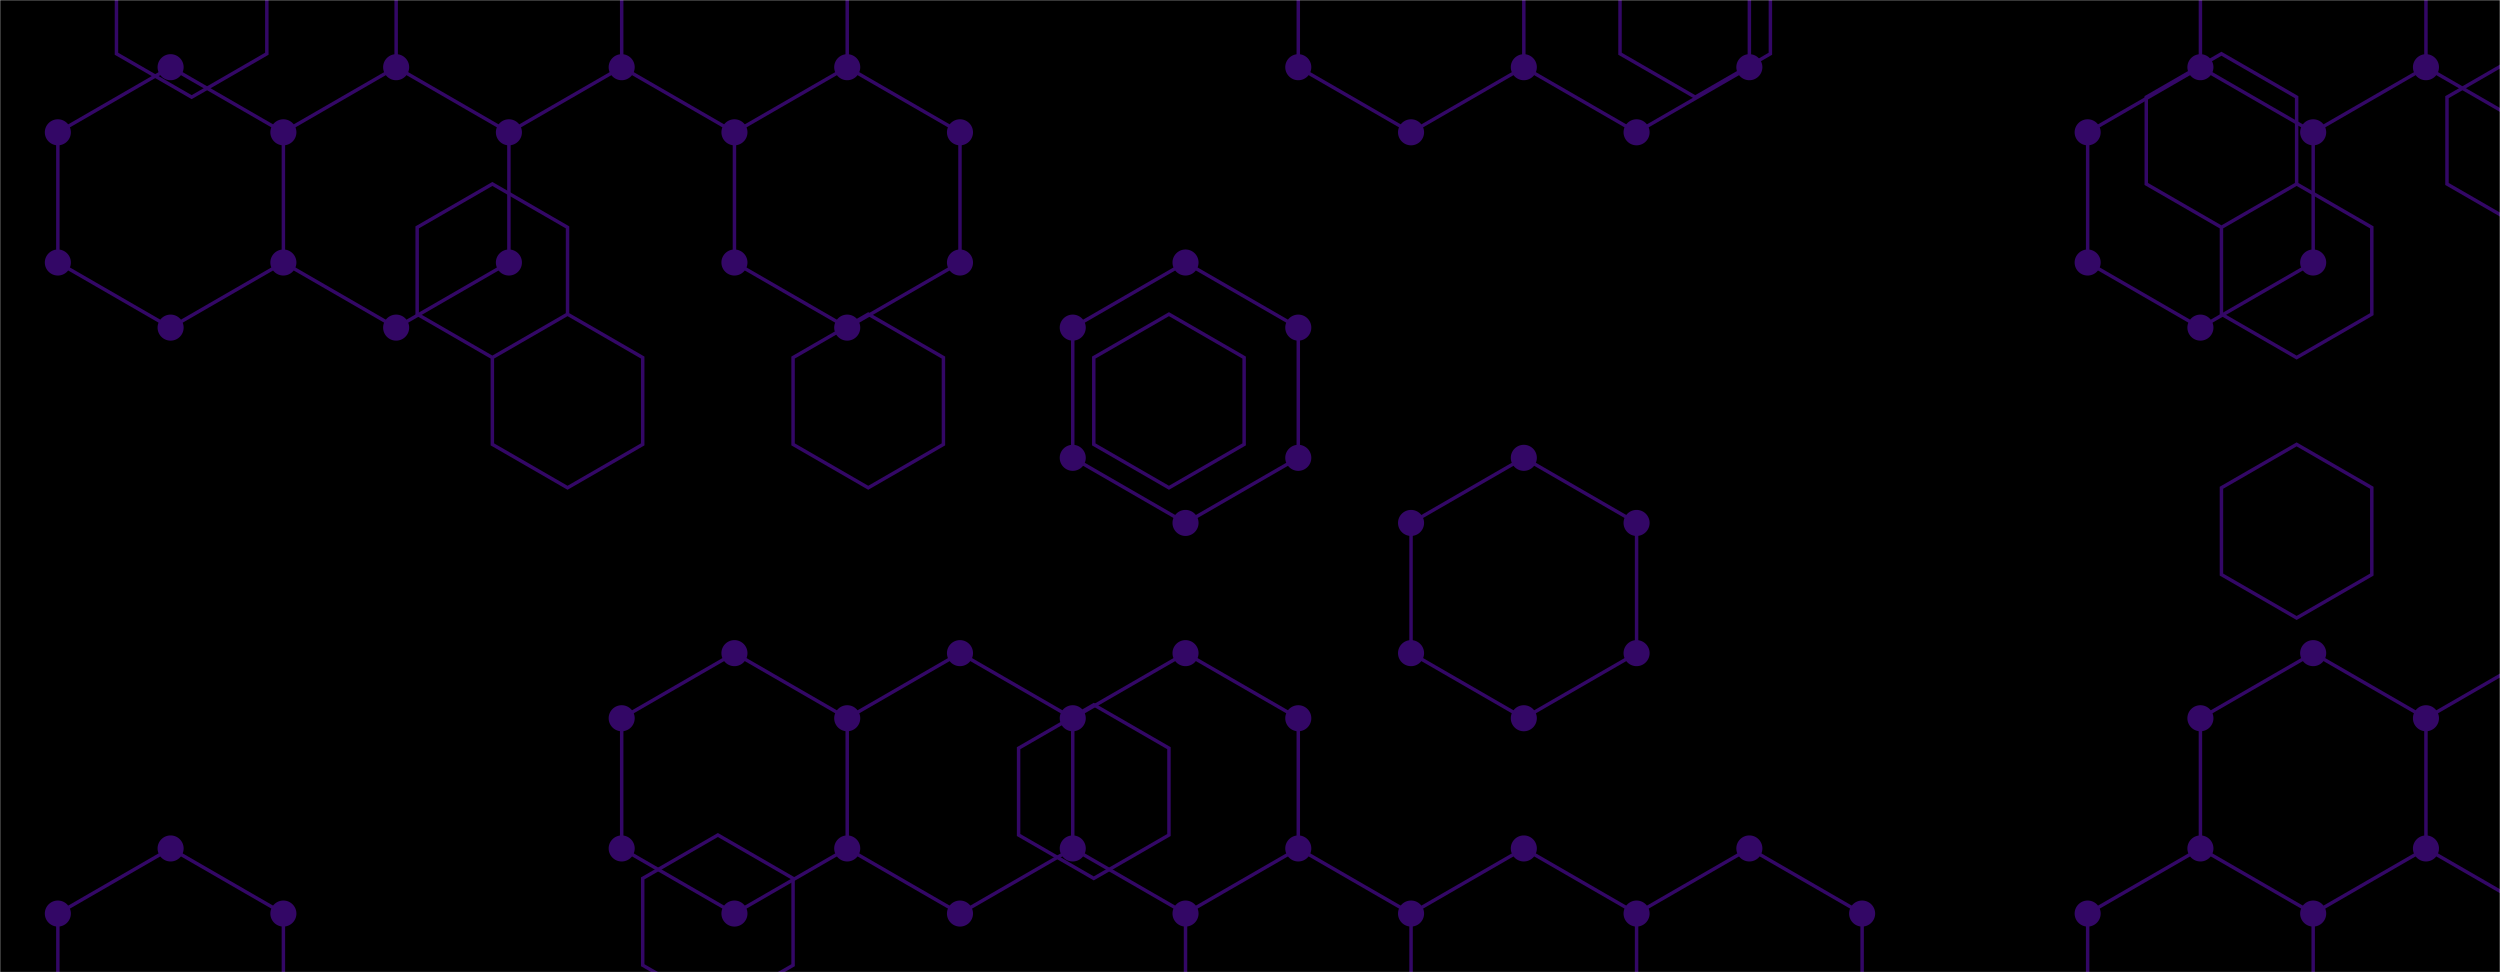 <svg xmlns="http://www.w3.org/2000/svg" version="1.1" xmlns:xlink="http://www.w3.org/1999/xlink" xmlns:svgjs="http://svgjs.com/svgjs" width="1440" height="560" preserveAspectRatio="none" viewBox="0 0 1440 560"><g mask="url(&quot;#SvgjsMask1008&quot;)" fill="none"><rect width="1440" height="560" x="0" y="0" fill="rgba(0, 0, 0, 1)"></rect><path d="M98.27 38.71L163.23 76.21L163.23 151.21L98.27 188.71L33.32 151.21L33.32 76.21zM98.27 488.71L163.23 526.21L163.23 601.21L98.27 638.71L33.32 601.21L33.32 526.21zM228.18 38.71L293.13 76.21L293.13 151.21L228.18 188.71L163.23 151.21L163.23 76.21zM293.13 -73.79L358.09 -36.29L358.09 38.71L293.13 76.21L228.18 38.71L228.18 -36.29zM423.04 -73.79L488 -36.29L488 38.71L423.04 76.21L358.09 38.71L358.09 -36.29zM488 38.71L552.95 76.21L552.95 151.21L488 188.71L423.04 151.21L423.04 76.21zM423.04 376.21L488 413.71L488 488.71L423.04 526.21L358.09 488.71L358.09 413.71zM552.95 376.21L617.9 413.71L617.9 488.71L552.95 526.21L488 488.71L488 413.71zM682.86 151.21L747.81 188.71L747.81 263.71L682.86 301.21L617.9 263.71L617.9 188.71zM682.86 376.21L747.81 413.71L747.81 488.71L682.86 526.21L617.9 488.71L617.9 413.71zM747.81 488.71L812.77 526.21L812.77 601.21L747.81 638.71L682.86 601.21L682.86 526.21zM812.76 -73.79L877.72 -36.29L877.72 38.71L812.76 76.21L747.81 38.71L747.81 -36.29zM877.72 263.71L942.67 301.21L942.67 376.21L877.72 413.71L812.76 376.21L812.76 301.21zM877.72 488.71L942.67 526.21L942.67 601.21L877.72 638.71L812.76 601.21L812.76 526.21zM942.67 -73.79L1007.63 -36.29L1007.63 38.71L942.67 76.21L877.72 38.71L877.72 -36.29zM1007.63 488.71L1072.58 526.21L1072.58 601.21L1007.63 638.71L942.67 601.21L942.67 526.21zM1267.44 38.71L1332.39 76.21L1332.39 151.21L1267.44 188.71L1202.49 151.21L1202.49 76.21zM1267.44 488.71L1332.39 526.21L1332.39 601.21L1267.44 638.71L1202.49 601.21L1202.49 526.21zM1332.39 -73.79L1397.35 -36.29L1397.35 38.71L1332.39 76.21L1267.44 38.71L1267.44 -36.29zM1332.39 376.21L1397.35 413.71L1397.35 488.71L1332.39 526.21L1267.44 488.71L1267.44 413.71zM1462.3 -73.79L1527.26 -36.29L1527.26 38.71L1462.3 76.21L1397.35 38.71L1397.35 -36.29zM1527.26 38.71L1592.21 76.21L1592.21 151.21L1527.26 188.71L1462.3 151.21L1462.3 76.21zM1527.26 263.71L1592.21 301.21L1592.21 376.21L1527.26 413.71L1462.3 376.21L1462.3 301.21zM1462.3 376.21L1527.26 413.71L1527.26 488.71L1462.3 526.21L1397.35 488.71L1397.35 413.71z" stroke="rgba(51, 7, 102, 1)" stroke-width="2"></path><path d="M90.77 38.71 a7.5 7.5 0 1 0 15 0 a7.5 7.5 0 1 0 -15 0zM155.73 76.21 a7.5 7.5 0 1 0 15 0 a7.5 7.5 0 1 0 -15 0zM155.73 151.21 a7.5 7.5 0 1 0 15 0 a7.5 7.5 0 1 0 -15 0zM90.77 188.71 a7.5 7.5 0 1 0 15 0 a7.5 7.5 0 1 0 -15 0zM25.82 151.21 a7.5 7.5 0 1 0 15 0 a7.5 7.5 0 1 0 -15 0zM25.82 76.21 a7.5 7.5 0 1 0 15 0 a7.5 7.5 0 1 0 -15 0zM90.77 488.71 a7.5 7.5 0 1 0 15 0 a7.5 7.5 0 1 0 -15 0zM155.73 526.21 a7.5 7.5 0 1 0 15 0 a7.5 7.5 0 1 0 -15 0zM155.73 601.21 a7.5 7.5 0 1 0 15 0 a7.5 7.5 0 1 0 -15 0zM90.77 638.71 a7.5 7.5 0 1 0 15 0 a7.5 7.5 0 1 0 -15 0zM25.82 601.21 a7.5 7.5 0 1 0 15 0 a7.5 7.5 0 1 0 -15 0zM25.82 526.21 a7.5 7.5 0 1 0 15 0 a7.5 7.5 0 1 0 -15 0zM220.68 38.71 a7.5 7.5 0 1 0 15 0 a7.5 7.5 0 1 0 -15 0zM285.63 76.21 a7.5 7.5 0 1 0 15 0 a7.5 7.5 0 1 0 -15 0zM285.63 151.21 a7.5 7.5 0 1 0 15 0 a7.5 7.5 0 1 0 -15 0zM220.68 188.71 a7.5 7.5 0 1 0 15 0 a7.5 7.5 0 1 0 -15 0zM285.63 -73.79 a7.5 7.5 0 1 0 15 0 a7.5 7.5 0 1 0 -15 0zM350.59 -36.29 a7.5 7.5 0 1 0 15 0 a7.5 7.5 0 1 0 -15 0zM350.59 38.71 a7.5 7.5 0 1 0 15 0 a7.5 7.5 0 1 0 -15 0zM220.68 -36.29 a7.5 7.5 0 1 0 15 0 a7.5 7.5 0 1 0 -15 0zM415.54 -73.79 a7.5 7.5 0 1 0 15 0 a7.5 7.5 0 1 0 -15 0zM480.5 -36.29 a7.5 7.5 0 1 0 15 0 a7.5 7.5 0 1 0 -15 0zM480.5 38.71 a7.5 7.5 0 1 0 15 0 a7.5 7.5 0 1 0 -15 0zM415.54 76.21 a7.5 7.5 0 1 0 15 0 a7.5 7.5 0 1 0 -15 0zM545.45 76.21 a7.5 7.5 0 1 0 15 0 a7.5 7.5 0 1 0 -15 0zM545.45 151.21 a7.5 7.5 0 1 0 15 0 a7.5 7.5 0 1 0 -15 0zM480.5 188.71 a7.5 7.5 0 1 0 15 0 a7.5 7.5 0 1 0 -15 0zM415.54 151.21 a7.5 7.5 0 1 0 15 0 a7.5 7.5 0 1 0 -15 0zM415.54 376.21 a7.5 7.5 0 1 0 15 0 a7.5 7.5 0 1 0 -15 0zM480.5 413.71 a7.5 7.5 0 1 0 15 0 a7.5 7.5 0 1 0 -15 0zM480.5 488.71 a7.5 7.5 0 1 0 15 0 a7.5 7.5 0 1 0 -15 0zM415.54 526.21 a7.5 7.5 0 1 0 15 0 a7.5 7.5 0 1 0 -15 0zM350.59 488.71 a7.5 7.5 0 1 0 15 0 a7.5 7.5 0 1 0 -15 0zM350.59 413.71 a7.5 7.5 0 1 0 15 0 a7.5 7.5 0 1 0 -15 0zM545.45 376.21 a7.5 7.5 0 1 0 15 0 a7.5 7.5 0 1 0 -15 0zM610.4 413.71 a7.5 7.5 0 1 0 15 0 a7.5 7.5 0 1 0 -15 0zM610.4 488.71 a7.5 7.5 0 1 0 15 0 a7.5 7.5 0 1 0 -15 0zM545.45 526.21 a7.5 7.5 0 1 0 15 0 a7.5 7.5 0 1 0 -15 0zM675.36 151.21 a7.5 7.5 0 1 0 15 0 a7.5 7.5 0 1 0 -15 0zM740.31 188.71 a7.5 7.5 0 1 0 15 0 a7.5 7.5 0 1 0 -15 0zM740.31 263.71 a7.5 7.5 0 1 0 15 0 a7.5 7.5 0 1 0 -15 0zM675.36 301.21 a7.5 7.5 0 1 0 15 0 a7.5 7.5 0 1 0 -15 0zM610.4 263.71 a7.5 7.5 0 1 0 15 0 a7.5 7.5 0 1 0 -15 0zM610.4 188.71 a7.5 7.5 0 1 0 15 0 a7.5 7.5 0 1 0 -15 0zM675.36 376.21 a7.5 7.5 0 1 0 15 0 a7.5 7.5 0 1 0 -15 0zM740.31 413.71 a7.5 7.5 0 1 0 15 0 a7.5 7.5 0 1 0 -15 0zM740.31 488.71 a7.5 7.5 0 1 0 15 0 a7.5 7.5 0 1 0 -15 0zM675.36 526.21 a7.5 7.5 0 1 0 15 0 a7.5 7.5 0 1 0 -15 0zM805.27 526.21 a7.5 7.5 0 1 0 15 0 a7.5 7.5 0 1 0 -15 0zM805.27 601.21 a7.5 7.5 0 1 0 15 0 a7.5 7.5 0 1 0 -15 0zM740.31 638.71 a7.5 7.5 0 1 0 15 0 a7.5 7.5 0 1 0 -15 0zM675.36 601.21 a7.5 7.5 0 1 0 15 0 a7.5 7.5 0 1 0 -15 0zM805.26 -73.79 a7.5 7.5 0 1 0 15 0 a7.5 7.5 0 1 0 -15 0zM870.22 -36.29 a7.5 7.5 0 1 0 15 0 a7.5 7.5 0 1 0 -15 0zM870.22 38.71 a7.5 7.5 0 1 0 15 0 a7.5 7.5 0 1 0 -15 0zM805.26 76.21 a7.5 7.5 0 1 0 15 0 a7.5 7.5 0 1 0 -15 0zM740.31 38.71 a7.5 7.5 0 1 0 15 0 a7.5 7.5 0 1 0 -15 0zM740.31 -36.29 a7.5 7.5 0 1 0 15 0 a7.5 7.5 0 1 0 -15 0zM870.22 263.71 a7.5 7.5 0 1 0 15 0 a7.5 7.5 0 1 0 -15 0zM935.17 301.21 a7.5 7.5 0 1 0 15 0 a7.5 7.5 0 1 0 -15 0zM935.17 376.21 a7.5 7.5 0 1 0 15 0 a7.5 7.5 0 1 0 -15 0zM870.22 413.71 a7.5 7.5 0 1 0 15 0 a7.5 7.5 0 1 0 -15 0zM805.26 376.21 a7.5 7.5 0 1 0 15 0 a7.5 7.5 0 1 0 -15 0zM805.26 301.21 a7.5 7.5 0 1 0 15 0 a7.5 7.5 0 1 0 -15 0zM870.22 488.71 a7.5 7.5 0 1 0 15 0 a7.5 7.5 0 1 0 -15 0zM935.17 526.21 a7.5 7.5 0 1 0 15 0 a7.5 7.5 0 1 0 -15 0zM935.17 601.21 a7.5 7.5 0 1 0 15 0 a7.5 7.5 0 1 0 -15 0zM870.22 638.71 a7.5 7.5 0 1 0 15 0 a7.5 7.5 0 1 0 -15 0zM805.26 601.21 a7.5 7.5 0 1 0 15 0 a7.5 7.5 0 1 0 -15 0zM805.26 526.21 a7.5 7.5 0 1 0 15 0 a7.5 7.5 0 1 0 -15 0zM935.17 -73.79 a7.5 7.5 0 1 0 15 0 a7.5 7.5 0 1 0 -15 0zM1000.13 -36.29 a7.5 7.5 0 1 0 15 0 a7.5 7.5 0 1 0 -15 0zM1000.13 38.71 a7.5 7.5 0 1 0 15 0 a7.5 7.5 0 1 0 -15 0zM935.17 76.21 a7.5 7.5 0 1 0 15 0 a7.5 7.5 0 1 0 -15 0zM1000.13 488.71 a7.5 7.5 0 1 0 15 0 a7.5 7.5 0 1 0 -15 0zM1065.08 526.21 a7.5 7.5 0 1 0 15 0 a7.5 7.5 0 1 0 -15 0zM1065.08 601.21 a7.5 7.5 0 1 0 15 0 a7.5 7.5 0 1 0 -15 0zM1000.13 638.71 a7.5 7.5 0 1 0 15 0 a7.5 7.5 0 1 0 -15 0zM1259.94 38.71 a7.5 7.5 0 1 0 15 0 a7.5 7.5 0 1 0 -15 0zM1324.89 76.21 a7.5 7.5 0 1 0 15 0 a7.5 7.5 0 1 0 -15 0zM1324.89 151.21 a7.5 7.5 0 1 0 15 0 a7.5 7.5 0 1 0 -15 0zM1259.94 188.71 a7.5 7.5 0 1 0 15 0 a7.5 7.5 0 1 0 -15 0zM1194.99 151.21 a7.5 7.5 0 1 0 15 0 a7.5 7.5 0 1 0 -15 0zM1194.99 76.21 a7.5 7.5 0 1 0 15 0 a7.5 7.5 0 1 0 -15 0zM1259.94 488.71 a7.5 7.5 0 1 0 15 0 a7.5 7.5 0 1 0 -15 0zM1324.89 526.21 a7.5 7.5 0 1 0 15 0 a7.5 7.5 0 1 0 -15 0zM1324.89 601.21 a7.5 7.5 0 1 0 15 0 a7.5 7.5 0 1 0 -15 0zM1259.94 638.71 a7.5 7.5 0 1 0 15 0 a7.5 7.5 0 1 0 -15 0zM1194.99 601.21 a7.5 7.5 0 1 0 15 0 a7.5 7.5 0 1 0 -15 0zM1194.99 526.21 a7.5 7.5 0 1 0 15 0 a7.5 7.5 0 1 0 -15 0zM1324.89 -73.79 a7.5 7.5 0 1 0 15 0 a7.5 7.5 0 1 0 -15 0zM1389.85 -36.29 a7.5 7.5 0 1 0 15 0 a7.5 7.5 0 1 0 -15 0zM1389.85 38.71 a7.5 7.5 0 1 0 15 0 a7.5 7.5 0 1 0 -15 0zM1259.94 -36.29 a7.5 7.5 0 1 0 15 0 a7.5 7.5 0 1 0 -15 0zM1324.89 376.21 a7.5 7.5 0 1 0 15 0 a7.5 7.5 0 1 0 -15 0zM1389.85 413.71 a7.5 7.5 0 1 0 15 0 a7.5 7.5 0 1 0 -15 0zM1389.85 488.71 a7.5 7.5 0 1 0 15 0 a7.5 7.5 0 1 0 -15 0zM1259.94 413.71 a7.5 7.5 0 1 0 15 0 a7.5 7.5 0 1 0 -15 0zM1454.8 -73.79 a7.5 7.5 0 1 0 15 0 a7.5 7.5 0 1 0 -15 0zM1519.76 -36.29 a7.5 7.5 0 1 0 15 0 a7.5 7.5 0 1 0 -15 0zM1519.76 38.71 a7.5 7.5 0 1 0 15 0 a7.5 7.5 0 1 0 -15 0zM1454.8 76.21 a7.5 7.5 0 1 0 15 0 a7.5 7.5 0 1 0 -15 0zM1584.71 76.21 a7.5 7.5 0 1 0 15 0 a7.5 7.5 0 1 0 -15 0zM1584.71 151.21 a7.5 7.5 0 1 0 15 0 a7.5 7.5 0 1 0 -15 0zM1519.76 188.71 a7.5 7.5 0 1 0 15 0 a7.5 7.5 0 1 0 -15 0zM1454.8 151.21 a7.5 7.5 0 1 0 15 0 a7.5 7.5 0 1 0 -15 0zM1519.76 263.71 a7.5 7.5 0 1 0 15 0 a7.5 7.5 0 1 0 -15 0zM1584.71 301.21 a7.5 7.5 0 1 0 15 0 a7.5 7.5 0 1 0 -15 0zM1584.71 376.21 a7.5 7.5 0 1 0 15 0 a7.5 7.5 0 1 0 -15 0zM1519.76 413.71 a7.5 7.5 0 1 0 15 0 a7.5 7.5 0 1 0 -15 0zM1454.8 376.21 a7.5 7.5 0 1 0 15 0 a7.5 7.5 0 1 0 -15 0zM1454.8 301.21 a7.5 7.5 0 1 0 15 0 a7.5 7.5 0 1 0 -15 0zM1519.76 488.71 a7.5 7.5 0 1 0 15 0 a7.5 7.5 0 1 0 -15 0zM1454.8 526.21 a7.5 7.5 0 1 0 15 0 a7.5 7.5 0 1 0 -15 0z" fill="rgba(51, 7, 102, 1)"></path><path d="M110.39 -44.04L153.69 -19.04L153.69 30.96L110.39 55.96L67.08 30.96L67.08 -19.04zM283.6 105.96L326.9 130.96L326.9 180.96L283.6 205.96L240.29 180.96L240.29 130.96zM326.9 180.96L370.2 205.96L370.2 255.96L326.9 280.96L283.6 255.96L283.6 205.96zM413.5 480.96L456.81 505.96L456.81 555.96L413.5 580.96L370.2 555.96L370.2 505.96zM500.11 180.96L543.41 205.96L543.41 255.96L500.11 280.96L456.81 255.96L456.81 205.96zM673.32 180.96L716.62 205.96L716.62 255.96L673.32 280.96L630.01 255.96L630.01 205.96zM630.01 405.96L673.32 430.96L673.32 480.96L630.01 505.96L586.71 480.96L586.71 430.96zM976.44 -44.04L1019.74 -19.04L1019.74 30.96L976.44 55.96L933.13 30.96L933.13 -19.04zM1279.55 30.96L1322.86 55.96L1322.86 105.96L1279.55 130.96L1236.25 105.96L1236.25 55.96zM1322.86 105.96L1366.16 130.96L1366.16 180.96L1322.86 205.96L1279.55 180.96L1279.55 130.96zM1322.86 255.96L1366.16 280.96L1366.16 330.96L1322.86 355.96L1279.55 330.96L1279.55 280.96zM1452.76 30.96L1496.07 55.96L1496.07 105.96L1452.76 130.96L1409.46 105.96L1409.46 55.96z" stroke="rgba(51, 7, 102, 1)" stroke-width="2"></path></g><defs><mask id="SvgjsMask1008"><rect width="1440" height="560" fill="#ffffff"></rect></mask></defs></svg>
